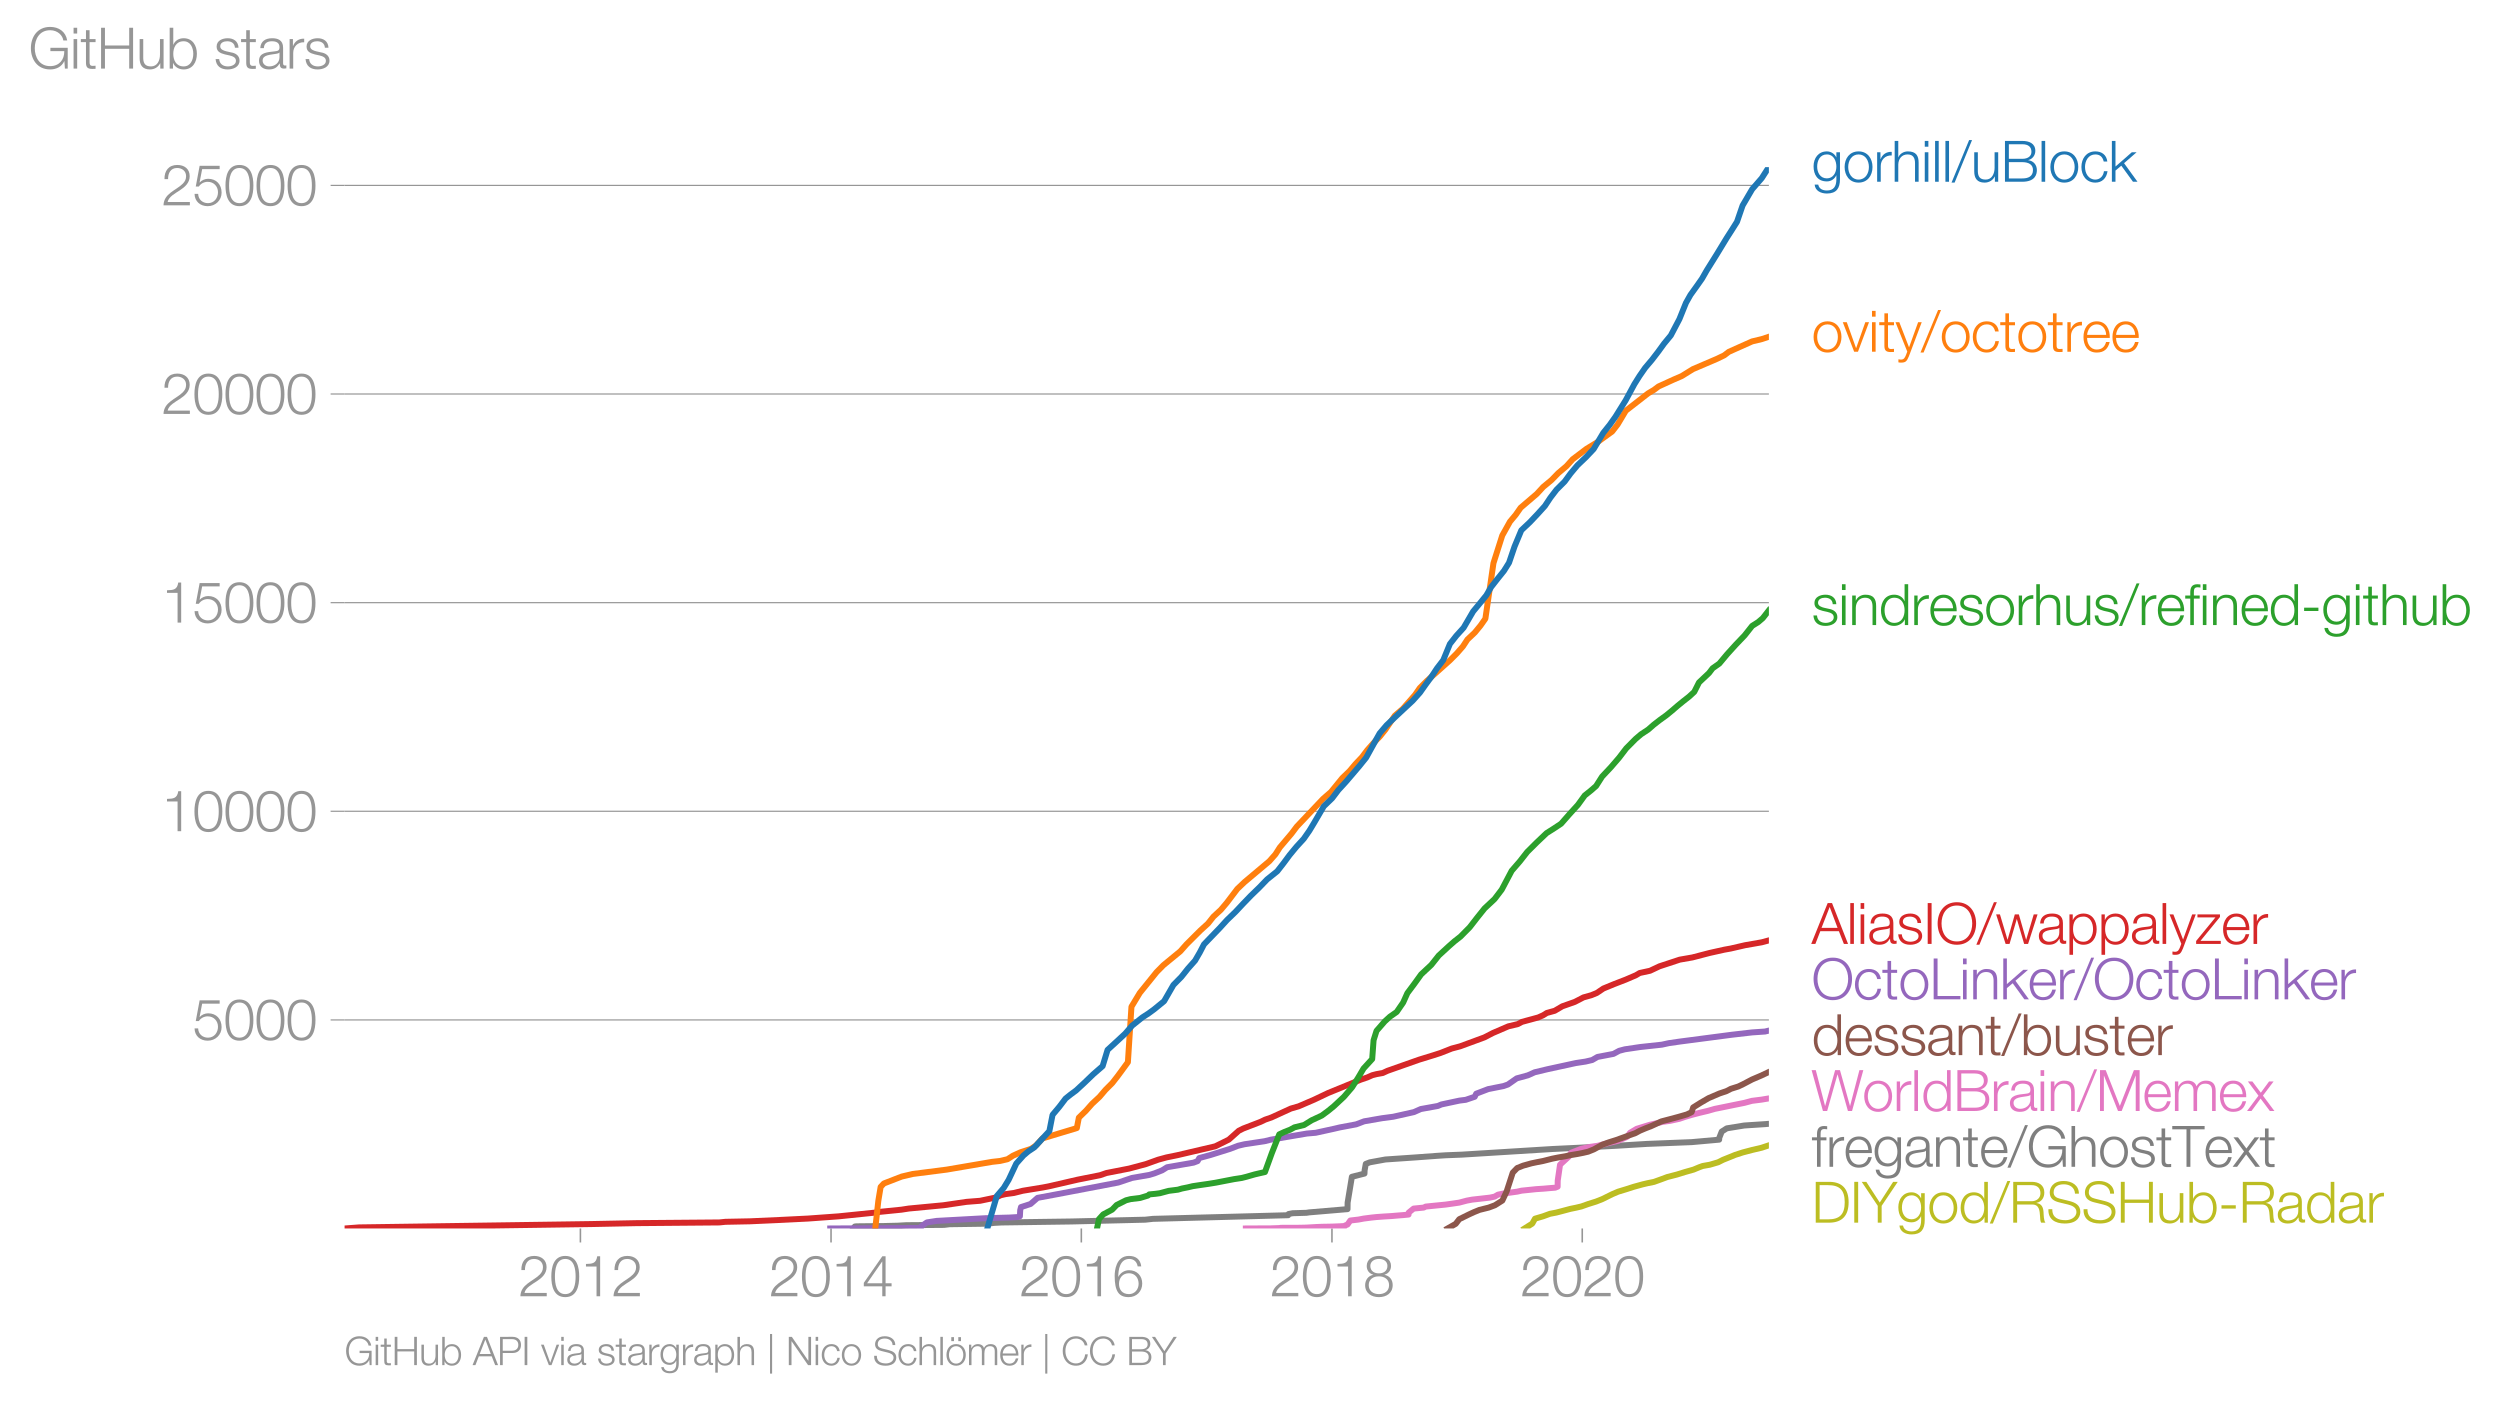 <svg height="468.745" viewBox="0 0 626.829 351.559" width="835.772" xmlns="http://www.w3.org/2000/svg" xmlns:xlink="http://www.w3.org/1999/xlink"><defs><style>*{stroke-linecap:butt;stroke-linejoin:round}</style></defs><g id="figure_1"><path d="M0 351.559h626.829V0H0z" style="fill:none" id="patch_1"/><g id="axes_1"><path d="M86.396 308.021h357.12V41.91H86.396z" style="fill:none" id="patch_2"/><g id="matplotlib.axis_1"><g id="xtick_1"><g id="line2d_1"><defs><path d="M0 0v3.5" id="m169672b6c2" style="stroke:#969696;stroke-width:.4"/></defs><use style="fill:#969696;stroke:#969696;stroke-width:.4" x="145.526" xlink:href="#m169672b6c2" y="308.021"/></g><g style="fill:#969696" transform="matrix(.14 0 0 -.14 129.96 325.018)" id="text_1"><defs><path d="M3181 371H691c109 602 909 999 1344 1293 583 378 1127 845 1127 1594 0 832-608 1260-1389 1260-973 0-1453-665-1434-1587h403c-12 659 276 1248 1012 1248 544 0 1004-333 1004-915 0-358-128-595-371-845C1626 1658 262 1331 230 0h2951v371z" id="HelveticaNeue-Light-32" transform="scale(.016)"/><path d="M1779 4179c1024 0 1159-1190 1159-1965 0-780-135-1971-1159-1971S621 1434 621 2214c0 775 134 1965 1158 1965zm0 339C474 4518 218 3258 218 2208 218 1165 474-96 1779-96c1306 0 1562 1261 1562 2310 0 1044-256 2304-1562 2304z" id="HelveticaNeue-Light-30" transform="scale(.016)"/><path d="M621 3328h1184V0h403v4480h-326c-122-826-557-838-1261-864v-288z" id="HelveticaNeue-Light-31" transform="scale(.016)"/></defs><use xlink:href="#HelveticaNeue-Light-32"/><use x="55.6" xlink:href="#HelveticaNeue-Light-30"/><use x="111.2" xlink:href="#HelveticaNeue-Light-31"/><use x="166.8" xlink:href="#HelveticaNeue-Light-32"/></g></g><g id="xtick_2"><use style="fill:#969696;stroke:#969696;stroke-width:.4" x="208.367" xlink:href="#m169672b6c2" y="308.021" id="line2d_2"/><g style="fill:#969696" transform="matrix(.14 0 0 -.14 192.8 325.018)" id="text_2"><defs><path d="M192 1114h2067V0h371v1114h672v339h-672v3027h-364L192 1504v-390zm365 339 1689 2438h13V1453H557z" id="HelveticaNeue-Light-34" transform="scale(.016)"/></defs><use xlink:href="#HelveticaNeue-Light-32"/><use x="55.6" xlink:href="#HelveticaNeue-Light-30"/><use x="111.2" xlink:href="#HelveticaNeue-Light-31"/><use x="166.8" xlink:href="#HelveticaNeue-Light-34"/></g></g><g id="xtick_3"><use style="fill:#969696;stroke:#969696;stroke-width:.4" x="271.122" xlink:href="#m169672b6c2" y="308.021" id="line2d_3"/><g style="fill:#969696" transform="matrix(.14 0 0 -.14 255.556 325.018)" id="text_3"><defs><path d="M1856 2579c685 0 1082-531 1082-1184 0-621-436-1152-1076-1152-780 0-1120 519-1120 1152 0 659 410 1184 1114 1184zm1376 768c-96 781-589 1171-1376 1171-1466 0-1600-1702-1600-2233C256 538 736-96 1824-96c883 0 1517 646 1517 1517 0 877-583 1497-1479 1497-505 0-979-300-1190-742h-13c0 813 192 2003 1235 2003 519 0 864-339 935-832h403z" id="HelveticaNeue-Light-36" transform="scale(.016)"/></defs><use xlink:href="#HelveticaNeue-Light-32"/><use x="55.6" xlink:href="#HelveticaNeue-Light-30"/><use x="111.2" xlink:href="#HelveticaNeue-Light-31"/><use x="166.8" xlink:href="#HelveticaNeue-Light-36"/></g></g><g id="xtick_4"><use style="fill:#969696;stroke:#969696;stroke-width:.4" x="333.963" xlink:href="#m169672b6c2" y="308.021" id="line2d_4"/><g style="fill:#969696" transform="matrix(.14 0 0 -.14 318.397 325.018)" id="text_4"><defs><path d="M1779 243c-627 0-1139 339-1139 1011 0 660 525 986 1139 973 602 13 1139-326 1139-973 0-684-512-1011-1139-1011zm1357 3155c0 768-698 1120-1363 1120-659 0-1357-352-1357-1120 0-492 262-844 730-985v-13c-551-102-896-563-909-1146C237 352 941-96 1779-96c839 0 1543 448 1543 1350 0 602-340 1031-916 1146v13c455 134 730 499 730 985zm-1357-832c-473-12-960 231-960 832 0 512 467 781 960 781 538 0 954-269 954-781 0-576-461-844-954-832z" id="HelveticaNeue-Light-38" transform="scale(.016)"/></defs><use xlink:href="#HelveticaNeue-Light-32"/><use x="55.6" xlink:href="#HelveticaNeue-Light-30"/><use x="111.2" xlink:href="#HelveticaNeue-Light-31"/><use x="166.8" xlink:href="#HelveticaNeue-Light-38"/></g></g><g id="xtick_5"><use style="fill:#969696;stroke:#969696;stroke-width:.4" x="396.719" xlink:href="#m169672b6c2" y="308.021" id="line2d_5"/><g style="fill:#969696" transform="matrix(.14 0 0 -.14 381.152 325.018)" id="text_5"><use xlink:href="#HelveticaNeue-Light-32"/><use x="55.6" xlink:href="#HelveticaNeue-Light-30"/><use x="111.2" xlink:href="#HelveticaNeue-Light-32"/><use x="166.8" xlink:href="#HelveticaNeue-Light-30"/></g></g></g><g id="matplotlib.axis_2"><g id="ytick_1"><path clip-path="url(#p43d336ef9d)" d="M86.396 255.722h357.12" style="fill:none;stroke:#969696;stroke-linecap:square;stroke-width:.3" id="line2d_6"/><g id="line2d_7"><defs><path d="M0 0h-3.5" id="mb6a805a47a" style="stroke:#969696;stroke-width:.3"/></defs><use style="fill:#969696;stroke:#969696;stroke-width:.3" x="86.396" xlink:href="#mb6a805a47a" y="255.722"/></g><g style="fill:#969696" transform="matrix(.14 0 0 -.14 48.264 260.72)" id="text_6"><defs><path d="M230 1280C250 429 870-96 1702-96c858 0 1556 640 1556 1517 0 902-583 1549-1504 1549-346 0-724-154-948-416l-12 12 288 1485h1958v371H800L365 2099h345c218 339 602 531 999 531 665 0 1145-505 1145-1164 0-653-428-1223-1120-1223-614 0-1081 416-1100 1037H230z" id="HelveticaNeue-Light-35" transform="scale(.016)"/></defs><use xlink:href="#HelveticaNeue-Light-35"/><use x="55.6" xlink:href="#HelveticaNeue-Light-30"/><use x="111.2" xlink:href="#HelveticaNeue-Light-30"/><use x="166.8" xlink:href="#HelveticaNeue-Light-30"/></g></g><g id="ytick_2"><path clip-path="url(#p43d336ef9d)" d="M86.396 203.412h357.12" style="fill:none;stroke:#969696;stroke-linecap:square;stroke-width:.3" id="line2d_8"/><use style="fill:#969696;stroke:#969696;stroke-width:.3" x="86.396" xlink:href="#mb6a805a47a" y="203.412" id="line2d_9"/><g style="fill:#969696" transform="matrix(.14 0 0 -.14 40.48 208.41)" id="text_7"><use xlink:href="#HelveticaNeue-Light-31"/><use x="55.6" xlink:href="#HelveticaNeue-Light-30"/><use x="111.2" xlink:href="#HelveticaNeue-Light-30"/><use x="166.8" xlink:href="#HelveticaNeue-Light-30"/><use x="222.4" xlink:href="#HelveticaNeue-Light-30"/></g></g><g id="ytick_3"><path clip-path="url(#p43d336ef9d)" d="M86.396 151.101h357.12" style="fill:none;stroke:#969696;stroke-linecap:square;stroke-width:.3" id="line2d_10"/><use style="fill:#969696;stroke:#969696;stroke-width:.3" x="86.396" xlink:href="#mb6a805a47a" y="151.101" id="line2d_11"/><g style="fill:#969696" transform="matrix(.14 0 0 -.14 40.48 156.1)" id="text_8"><use xlink:href="#HelveticaNeue-Light-31"/><use x="55.6" xlink:href="#HelveticaNeue-Light-35"/><use x="111.2" xlink:href="#HelveticaNeue-Light-30"/><use x="166.8" xlink:href="#HelveticaNeue-Light-30"/><use x="222.4" xlink:href="#HelveticaNeue-Light-30"/></g></g><g id="ytick_4"><path clip-path="url(#p43d336ef9d)" d="M86.396 98.791h357.12" style="fill:none;stroke:#969696;stroke-linecap:square;stroke-width:.3" id="line2d_12"/><use style="fill:#969696;stroke:#969696;stroke-width:.3" x="86.396" xlink:href="#mb6a805a47a" y="98.791" id="line2d_13"/><g style="fill:#969696" transform="matrix(.14 0 0 -.14 40.48 103.79)" id="text_9"><use xlink:href="#HelveticaNeue-Light-32"/><use x="55.6" xlink:href="#HelveticaNeue-Light-30"/><use x="111.2" xlink:href="#HelveticaNeue-Light-30"/><use x="166.8" xlink:href="#HelveticaNeue-Light-30"/><use x="222.4" xlink:href="#HelveticaNeue-Light-30"/></g></g><g id="ytick_5"><path clip-path="url(#p43d336ef9d)" d="M86.396 46.481h357.12" style="fill:none;stroke:#969696;stroke-linecap:square;stroke-width:.3" id="line2d_14"/><use style="fill:#969696;stroke:#969696;stroke-width:.3" x="86.396" xlink:href="#mb6a805a47a" y="46.481" id="line2d_15"/><g style="fill:#969696" transform="matrix(.14 0 0 -.14 40.48 51.48)" id="text_10"><use xlink:href="#HelveticaNeue-Light-32"/><use x="55.6" xlink:href="#HelveticaNeue-Light-35"/><use x="111.2" xlink:href="#HelveticaNeue-Light-30"/><use x="166.8" xlink:href="#HelveticaNeue-Light-30"/><use x="222.4" xlink:href="#HelveticaNeue-Light-30"/></g></g><g style="fill:#969696" transform="matrix(.14 0 0 -.14 7.2 17.197)" id="text_11"><defs><path d="M4365 2323H2426v-371h1555c19-966-570-1677-1581-1677-1210 0-1722 1011-1722 2010 0 998 512 2009 1722 2009 870 0 1414-620 1472-1145h435c-166 998-947 1517-1907 1517-1440 0-2157-1133-2157-2381S960-96 2400-96c659 0 1274 275 1581 928h13l57-832h314v2323z" id="HelveticaNeue-Light-47" transform="scale(.016)"/><path d="M390 0h404v3302H390V0zm0 3923h404v647H390v-647z" id="HelveticaNeue-Light-69" transform="scale(.016)"/><path d="M1024 4294H621v-992H45v-339h576V704c-7-563 179-742 717-742 121 0 236 12 358 12v346c-115-13-230-19-346-19-288 19-326 173-326 435v2227h672v339h-672v992z" id="HelveticaNeue-Light-74" transform="scale(.016)"/><path d="M461 0h435v2214h2714V0h435v4570h-435V2586H896v1984H461V0z" id="HelveticaNeue-Light-48" transform="scale(.016)"/><path d="M3059 3302h-403V1568c0-672-301-1325-992-1325-640 0-864 314-883 909v2150H378V1158C378 390 704-96 1536-96c493 0 928 250 1139 691h13V0h371v3302z" id="HelveticaNeue-Light-75" transform="scale(.016)"/><path d="M3027 1651c0-685-313-1408-1081-1408-858 0-1159 723-1159 1408s301 1408 1159 1408c768 0 1081-723 1081-1408zM384 0h371v627h13C954 179 1414-96 1946-96c1004 0 1484 813 1484 1747 0 935-480 1747-1484 1747-493 0-973-249-1146-723h-13v1895H384V0z" id="HelveticaNeue-Light-62" transform="scale(.016)"/><path d="M2765 2336c-26 717-551 1062-1210 1062-582 0-1241-256-1241-928 0-563 396-742 921-883l519-115c364-90 723-218 723-602 0-460-525-627-903-627-537 0-940 282-972 826H198C262 262 787-96 1555-96c615 0 1325 275 1325 992 0 576-480 845-941 915l-537 122c-276 70-685 198-685 557 0 428 422 569 781 569 460 0 844-224 864-723h403z" id="HelveticaNeue-Light-73" transform="scale(.016)"/><path d="M2496 1280c6-646-538-1037-1152-1037-378 0-736 250-736 653 0 646 851 640 1536 762 109 19 288 51 339 147h13v-525zM749 2291c13 538 384 768 883 768 474 0 864-134 864-678 0-365-186-410-518-448-871-103-1773-135-1773-1063 0-665 499-966 1107-966 634 0 922 243 1203 672h13c0-346 64-576 474-576 108 0 172 6 262 26v339c-32-13-83-26-128-26-160 0-237 90-237 243v1754c0 883-633 1062-1216 1062-755 0-1299-332-1337-1107h403z" id="HelveticaNeue-Light-61" transform="scale(.016)"/><path d="M384 0h403v1760c0 685 499 1222 1229 1184v403c-595 26-1043-288-1248-819h-13v774H384V0z" id="HelveticaNeue-Light-72" transform="scale(.016)"/></defs><use xlink:href="#HelveticaNeue-Light-47"/><use x="74.1" xlink:href="#HelveticaNeue-Light-69"/><use x="92.6" xlink:href="#HelveticaNeue-Light-74"/><use x="122.2" xlink:href="#HelveticaNeue-Light-48"/><use x="192.6" xlink:href="#HelveticaNeue-Light-75"/><use x="246.3" xlink:href="#HelveticaNeue-Light-62"/><use x="303.7" xlink:href="#HelveticaNeue-Light-20"/><use x="331.5" xlink:href="#HelveticaNeue-Light-73"/><use x="379.6" xlink:href="#HelveticaNeue-Light-74"/><use x="409.2" xlink:href="#HelveticaNeue-Light-61"/><use x="461.1" xlink:href="#HelveticaNeue-Light-72"/><use x="492.6" xlink:href="#HelveticaNeue-Light-73"/></g></g><path clip-path="url(#p43d336ef9d)" d="m382.241 308.021 1.944-1.224.69-1.234 2.054-.607 1.694-.617 1.575-.304 1.216-.314 2.314-.617 1.474-.303 1.296-.304 1.741-.617 1.967-.617 1.556-.617 2.502-1.235 1.446-.617 2.033-.617 1.885-.607 2.249-.618 1.29-.303 1.55-.314 1.713-.617 1.638-.607 2.394-.617 1.985-.617 2.18-.618 1.453-.606.839-.304 1.788-.314 2.091-.617 1.22-.617 1.539-.617 1.514-.618 1.91-.617 2.347-.617 2.39-.565 1.729-.576" style="fill:none;stroke:#bcbd22;stroke-linecap:square;stroke-width:1.5" id="line2d_16"/><path clip-path="url(#p43d336ef9d)" d="m213.96 308.021.369-.491.385-.053 6.97-.073 3.386-.084 2.165-.125 9.477-.073 1.37-.168 9.543-.136 1.618-.199 1.91-.104 17.554-.251 18.462-.45 1.91-.21 33.904-.91.106-.303 1.027-.199 3.445-.104.674-.105 9.633-.816.024-1.622 1.068-6.486 3.158-.806.035-.805.293-1.622 1.02-.397 3.91-.712 7.502-.513 5.386-.397 2.256-.147 3.966-.156 22.769-1.413 6.532-.314 9.557-.502 7.583-.46 11.26-.45 6.863-.617.008-.408.64-1.622 1.264-.806 4.358-.711 5.833-.398h0" style="fill:none;stroke:#7f7f7f;stroke-linecap:square;stroke-width:1.5" id="line2d_17"/><path clip-path="url(#p43d336ef9d)" d="m312.368 308.021 2.732-.01.352-.01 3.154-.011.513-.021 1.84-.063.003-.031.08-.01.002-.011 4.173-.01 1.753-.032.859-.031 2.13-.126 1.524-.063 1.756-.031 1.195-.031 1.557-.063 1.184-.063.065-.126.619-.25.706-1.005 2.045-.24 1.331-.252 1.939-.25 1.207-.126 1.707-.126 2.069-.125 1.495-.126 1.574-.125 1.242-.126.04-.502 1.23-.994 2.535-.251.485-.251 2.473-.251 2.518-.251 1.718-.241 1.7-.251 1.904-.502 1.35-.251 2.258-.252 2.18-.25 1.19-.252.843-.491 1.178-.251 1.816-.252 1.8-.25 1.134-.252 2.44-.25 1.183-.126 1.936-.126 1.26-.115 1.594-.126.61-.25.007-.503.014-1.004.582-4.007 2.166-1.998.61-.994 2.57-1.005 2.317-.491 1.74-.251 1.022-.252 1.958-.502 2.213-.502 2.227-1.004.735-1.005 1.67-.993 1.625-.503 1.64-.502 2.187-.492 1.066-.25 1.846-.252 2.3-.502 1.481-.502 1.653-.492 1.926-.502 2.11-.502 1.753-.502 2.48-.502 2.454-.503 2.493-.502 1.871-.502 2.393-.303 1.812-.304" style="fill:none;stroke:#e377c2;stroke-linecap:square;stroke-width:1.5" id="line2d_18"/><g style="fill:#1f77b4" transform="matrix(.14 0 0 -.14 454.23 45.571)" id="text_12"><defs><path d="M1709 378c-743 0-1088 646-1088 1312 0 684 320 1369 1088 1369 761 0 1062-723 1062-1369 0-672-365-1312-1062-1312zm1465 2924h-403v-569h-13c-160 365-569 665-1049 665-954 0-1491-755-1491-1664C218 794 653 38 1709 38c473 0 864 276 1049 679h13V269c0-807-320-1248-1062-1248-448 0-877 173-967 659H339c58-704 711-998 1370-998 1081 0 1459 601 1465 1587v3033z" id="HelveticaNeue-Light-67" transform="scale(.016)"/><path d="M1779 3398c-1011 0-1561-800-1561-1747S768-96 1779-96s1562 800 1562 1747-551 1747-1562 1747zm0-339c775 0 1159-704 1159-1408S2554 243 1779 243c-774 0-1158 704-1158 1408s384 1408 1158 1408z" id="HelveticaNeue-Light-6f" transform="scale(.016)"/><path d="M378 0h403v1926c13 647 397 1133 1037 1133 652 0 838-429 838-998V0h403v2125c0 787-281 1273-1209 1273-468 0-909-268-1056-665h-13v1837H378V0z" id="HelveticaNeue-Light-68" transform="scale(.016)"/><path d="M390 0h404v4570H390V0z" id="HelveticaNeue-Light-6c" transform="scale(.016)"/><path d="m262-96 1952 4762h-326L-83-96h345z" id="HelveticaNeue-Light-2f" transform="scale(.016)"/><path d="M896 2195h1498c761 0 1203-301 1203-883 0-730-557-947-1203-941H896v1824zM461 0h1933c1484 0 1638 864 1638 1299 0 595-378 1037-966 1114v13c473 102 793 544 793 1024 0 851-697 1120-1465 1120H461V0zm435 4198h1498c678 0 1030-288 1030-857 0-429-333-775-1030-775H896v1632z" id="HelveticaNeue-Light-42" transform="scale(.016)"/><path d="M3117 2266c-90 755-634 1132-1338 1132-1011 0-1561-800-1561-1747S768-96 1779-96c736 0 1255 486 1363 1280h-403c-51-550-461-941-960-941-774 0-1158 704-1158 1408s384 1408 1158 1408c525 0 826-301 935-793h403z" id="HelveticaNeue-Light-63" transform="scale(.016)"/><path d="M384 0h403v1254l653 544L2746 0h505L1747 2080l1408 1222h-537L787 1702v2868H384V0z" id="HelveticaNeue-Light-6b" transform="scale(.016)"/></defs><use xlink:href="#HelveticaNeue-Light-67"/><use x="55.6" xlink:href="#HelveticaNeue-Light-6f"/><use x="111.2" xlink:href="#HelveticaNeue-Light-72"/><use x="142.7" xlink:href="#HelveticaNeue-Light-68"/><use x="196.4" xlink:href="#HelveticaNeue-Light-69"/><use x="214.9" xlink:href="#HelveticaNeue-Light-6c"/><use x="233.4" xlink:href="#HelveticaNeue-Light-6c"/><use x="251.9" xlink:href="#HelveticaNeue-Light-2f"/><use x="285.2" xlink:href="#HelveticaNeue-Light-75"/><use x="338.9" xlink:href="#HelveticaNeue-Light-42"/><use x="405.6" xlink:href="#HelveticaNeue-Light-6c"/><use x="424.1" xlink:href="#HelveticaNeue-Light-6f"/><use x="479.7" xlink:href="#HelveticaNeue-Light-63"/><use x="531.6" xlink:href="#HelveticaNeue-Light-6b"/></g><g style="fill:#ff7f0e" transform="matrix(.14 0 0 -.14 454.23 88.183)" id="text_13"><defs><path d="M1286 0h429l1235 3302h-416L1510 403h-12L461 3302H13L1286 0z" id="HelveticaNeue-Light-76" transform="scale(.016)"/><path d="m1331 13-141-378c-134-307-217-518-576-518-89 0-179 13-275 32v-339c64-26 147-26 307-32 506 0 640 160 871 716l1433 3808h-403L1530 486 442 3302H13L1331 13z" id="HelveticaNeue-Light-79" transform="scale(.016)"/><path d="M3162 1542c32 928-391 1856-1453 1856-1050 0-1491-876-1491-1747C218 710 659-96 1709-96c832 0 1267 435 1440 1184h-403c-128-499-448-845-1037-845-775 0-1082 711-1088 1299h2541zM621 1882c64 601 429 1177 1088 1177 653 0 1030-569 1049-1177H621z" id="HelveticaNeue-Light-65" transform="scale(.016)"/></defs><use xlink:href="#HelveticaNeue-Light-6f"/><use x="55.6" xlink:href="#HelveticaNeue-Light-76"/><use x="101.9" xlink:href="#HelveticaNeue-Light-69"/><use x="120.4" xlink:href="#HelveticaNeue-Light-74"/><use x="150" xlink:href="#HelveticaNeue-Light-79"/><use x="196.3" xlink:href="#HelveticaNeue-Light-2f"/><use x="229.6" xlink:href="#HelveticaNeue-Light-6f"/><use x="285.2" xlink:href="#HelveticaNeue-Light-63"/><use x="337.1" xlink:href="#HelveticaNeue-Light-74"/><use x="366.7" xlink:href="#HelveticaNeue-Light-6f"/><use x="422.3" xlink:href="#HelveticaNeue-Light-74"/><use x="451.9" xlink:href="#HelveticaNeue-Light-72"/><use x="483.4" xlink:href="#HelveticaNeue-Light-65"/><use x="535.3" xlink:href="#HelveticaNeue-Light-65"/></g><g style="fill:#2ca02c" transform="matrix(.14 0 0 -.14 454.23 156.72)" id="text_14"><defs><path d="M378 0h403v1926c13 647 397 1133 1037 1133 652 0 838-429 838-998V0h403v2125c0 787-281 1273-1209 1273-468 0-909-268-1056-665h-13v569H378V0z" id="HelveticaNeue-Light-6e" transform="scale(.016)"/><path d="M646 1651c0 685 314 1408 1082 1408 858 0 1158-723 1158-1408S2586 243 1728 243C960 243 646 966 646 1651zm2644 2919h-404V2675h-12c-173 474-653 723-1146 723-1005 0-1485-812-1485-1747C243 717 723-96 1728-96c480 0 1005 294 1178 723h12V0h372v4570z" id="HelveticaNeue-Light-64" transform="scale(.016)"/><path d="M1658 3302h-653v288c6 359-7 640 441 640 96 0 186-12 295-32v346c-128 19-224 26-339 26-647 0-807-397-800-967v-301H38v-339h564V0h403v2963h653v339z" id="HelveticaNeue-Light-66" transform="scale(.016)"/><path d="M1984 1574v372H384v-372h1600z" id="HelveticaNeue-Light-2d" transform="scale(.016)"/></defs><use xlink:href="#HelveticaNeue-Light-73"/><use x="48.1" xlink:href="#HelveticaNeue-Light-69"/><use x="66.6" xlink:href="#HelveticaNeue-Light-6e"/><use x="120.3" xlink:href="#HelveticaNeue-Light-64"/><use x="177.7" xlink:href="#HelveticaNeue-Light-72"/><use x="209.2" xlink:href="#HelveticaNeue-Light-65"/><use x="261.1" xlink:href="#HelveticaNeue-Light-73"/><use x="309.2" xlink:href="#HelveticaNeue-Light-6f"/><use x="364.8" xlink:href="#HelveticaNeue-Light-72"/><use x="396.3" xlink:href="#HelveticaNeue-Light-68"/><use x="450" xlink:href="#HelveticaNeue-Light-75"/><use x="503.7" xlink:href="#HelveticaNeue-Light-73"/><use x="551.8" xlink:href="#HelveticaNeue-Light-2f"/><use x="585.1" xlink:href="#HelveticaNeue-Light-72"/><use x="616.6" xlink:href="#HelveticaNeue-Light-65"/><use x="668.5" xlink:href="#HelveticaNeue-Light-66"/><use x="694.4" xlink:href="#HelveticaNeue-Light-69"/><use x="712.9" xlink:href="#HelveticaNeue-Light-6e"/><use x="766.6" xlink:href="#HelveticaNeue-Light-65"/><use x="818.5" xlink:href="#HelveticaNeue-Light-64"/><use x="875.9" xlink:href="#HelveticaNeue-Light-2d"/><use x="912.9" xlink:href="#HelveticaNeue-Light-67"/><use x="968.5" xlink:href="#HelveticaNeue-Light-69"/><use x="987" xlink:href="#HelveticaNeue-Light-74"/><use x="1016.6" xlink:href="#HelveticaNeue-Light-68"/><use x="1070.3" xlink:href="#HelveticaNeue-Light-75"/><use x="1124" xlink:href="#HelveticaNeue-Light-62"/></g><g style="fill:#d62728" transform="matrix(.14 0 0 -.14 454.23 236.666)" id="text_15"><defs><path d="M-45 0h467l551 1421h2080L3610 0h467L2285 4570h-487L-45 0zm2067 4134 884-2342H1107l915 2342z" id="HelveticaNeue-Light-41" transform="scale(.016)"/><path d="M493 0h435v4570H493V0z" id="HelveticaNeue-Light-49" transform="scale(.016)"/><path d="M218 2285C218 1037 934-96 2374-96c1434 0 2151 1133 2151 2381s-717 2381-2151 2381C934 4666 218 3533 218 2285zm435 0c0 998 512 2009 1721 2009 1204 0 1716-1011 1716-2009 0-999-512-2010-1716-2010-1209 0-1721 1011-1721 2010z" id="HelveticaNeue-Light-4f" transform="scale(.016)"/><path d="M1114 0h441l807 2778h12L3187 0h442l1062 3302h-429L3418 474h-13l-807 2828h-454L1338 474h-13L480 3302H51L1114 0z" id="HelveticaNeue-Light-77" transform="scale(.016)"/><path d="M3027 1651c0-685-313-1408-1081-1408-858 0-1159 723-1159 1408 0 749 269 1408 1159 1408 768 0 1081-723 1081-1408zM384-1222h403V627h13C973 154 1453-96 1946-96c1004 0 1484 813 1484 1747 0 935-480 1747-1484 1747-532 0-992-275-1178-723h-13v627H384v-4524z" id="HelveticaNeue-Light-70" transform="scale(.016)"/><path d="M2765 3014v288H243v-339h2010L96 326V0h2758v339H582l2183 2675z" id="HelveticaNeue-Light-7a" transform="scale(.016)"/></defs><use xlink:href="#HelveticaNeue-Light-41"/><use x="63" xlink:href="#HelveticaNeue-Light-6c"/><use x="81.5" xlink:href="#HelveticaNeue-Light-69"/><use x="100" xlink:href="#HelveticaNeue-Light-61"/><use x="151.9" xlink:href="#HelveticaNeue-Light-73"/><use x="200" xlink:href="#HelveticaNeue-Light-49"/><use x="222.2" xlink:href="#HelveticaNeue-Light-4f"/><use x="296.3" xlink:href="#HelveticaNeue-Light-2f"/><use x="329.6" xlink:href="#HelveticaNeue-Light-77"/><use x="403.7" xlink:href="#HelveticaNeue-Light-61"/><use x="455.6" xlink:href="#HelveticaNeue-Light-70"/><use x="513" xlink:href="#HelveticaNeue-Light-70"/><use x="570.4" xlink:href="#HelveticaNeue-Light-61"/><use x="622.3" xlink:href="#HelveticaNeue-Light-6c"/><use x="640.8" xlink:href="#HelveticaNeue-Light-79"/><use x="687.1" xlink:href="#HelveticaNeue-Light-7a"/><use x="733.4" xlink:href="#HelveticaNeue-Light-65"/><use x="785.3" xlink:href="#HelveticaNeue-Light-72"/></g><g style="fill:#9467bd" transform="matrix(.14 0 0 -.14 454.23 250.561)" id="text_16"><defs><path d="M461 0h2995v371H896v4199H461V0z" id="HelveticaNeue-Light-4c" transform="scale(.016)"/></defs><use xlink:href="#HelveticaNeue-Light-4f"/><use x="74.1" xlink:href="#HelveticaNeue-Light-63"/><use x="126" xlink:href="#HelveticaNeue-Light-74"/><use x="155.6" xlink:href="#HelveticaNeue-Light-6f"/><use x="211.2" xlink:href="#HelveticaNeue-Light-4c"/><use x="264.9" xlink:href="#HelveticaNeue-Light-69"/><use x="283.4" xlink:href="#HelveticaNeue-Light-6e"/><use x="337.1" xlink:href="#HelveticaNeue-Light-6b"/><use x="387.1" xlink:href="#HelveticaNeue-Light-65"/><use x="439" xlink:href="#HelveticaNeue-Light-72"/><use x="470.5" xlink:href="#HelveticaNeue-Light-2f"/><use x="503.8" xlink:href="#HelveticaNeue-Light-4f"/><use x="577.9" xlink:href="#HelveticaNeue-Light-63"/><use x="629.8" xlink:href="#HelveticaNeue-Light-74"/><use x="659.4" xlink:href="#HelveticaNeue-Light-6f"/><use x="715" xlink:href="#HelveticaNeue-Light-4c"/><use x="768.7" xlink:href="#HelveticaNeue-Light-69"/><use x="787.2" xlink:href="#HelveticaNeue-Light-6e"/><use x="840.9" xlink:href="#HelveticaNeue-Light-6b"/><use x="890.9" xlink:href="#HelveticaNeue-Light-65"/><use x="942.8" xlink:href="#HelveticaNeue-Light-72"/></g><g style="fill:#8c564b" transform="matrix(.14 0 0 -.14 454.23 264.561)" id="text_17"><use xlink:href="#HelveticaNeue-Light-64"/><use x="57.4" xlink:href="#HelveticaNeue-Light-65"/><use x="109.3" xlink:href="#HelveticaNeue-Light-73"/><use x="157.4" xlink:href="#HelveticaNeue-Light-73"/><use x="205.5" xlink:href="#HelveticaNeue-Light-61"/><use x="257.4" xlink:href="#HelveticaNeue-Light-6e"/><use x="311.1" xlink:href="#HelveticaNeue-Light-74"/><use x="340.7" xlink:href="#HelveticaNeue-Light-2f"/><use x="374" xlink:href="#HelveticaNeue-Light-62"/><use x="431.4" xlink:href="#HelveticaNeue-Light-75"/><use x="485.1" xlink:href="#HelveticaNeue-Light-73"/><use x="533.2" xlink:href="#HelveticaNeue-Light-74"/><use x="562.8" xlink:href="#HelveticaNeue-Light-65"/><use x="614.7" xlink:href="#HelveticaNeue-Light-72"/></g><g style="fill:#e377c2" transform="matrix(.14 0 0 -.14 454.23 278.561)" id="text_18"><defs><path d="M1267 0h474l1152 4090h13L4064 0h461l1261 4570h-436L4307 570h-13L3174 4570h-544L1517 570h-13L467 4570H0L1267 0z" id="HelveticaNeue-Light-57" transform="scale(.016)"/><path d="M448 0h435v3949h13L2464 0h410l1561 3949h13V0h435v4570h-640L2669 563 1088 4570H448V0z" id="HelveticaNeue-Light-4d" transform="scale(.016)"/><path d="M384 0h403v1843c7 691 288 1216 986 1216 512 0 697-371 691-819V0h403v1869c0 614 199 1190 896 1190 576 0 781-294 781-838V0h403v2240c0 781-371 1158-1094 1158-435 0-851-211-1050-646-121 435-512 646-947 646-525 0-870-256-1082-652h-19v556H384V0z" id="HelveticaNeue-Light-6d" transform="scale(.016)"/><path d="M6 0h500l1017 1389L2560 0h512L1786 1722l1190 1580h-506l-921-1254-941 1254H102l1184-1587L6 0z" id="HelveticaNeue-Light-78" transform="scale(.016)"/></defs><use xlink:href="#HelveticaNeue-Light-57"/><use x="90.7" xlink:href="#HelveticaNeue-Light-6f"/><use x="146.3" xlink:href="#HelveticaNeue-Light-72"/><use x="177.8" xlink:href="#HelveticaNeue-Light-6c"/><use x="196.3" xlink:href="#HelveticaNeue-Light-64"/><use x="253.7" xlink:href="#HelveticaNeue-Light-42"/><use x="320.4" xlink:href="#HelveticaNeue-Light-72"/><use x="351.9" xlink:href="#HelveticaNeue-Light-61"/><use x="403.8" xlink:href="#HelveticaNeue-Light-69"/><use x="422.3" xlink:href="#HelveticaNeue-Light-6e"/><use x="476" xlink:href="#HelveticaNeue-Light-2f"/><use x="509.3" xlink:href="#HelveticaNeue-Light-4d"/><use x="592.6" xlink:href="#HelveticaNeue-Light-65"/><use x="644.5" xlink:href="#HelveticaNeue-Light-6d"/><use x="727.8" xlink:href="#HelveticaNeue-Light-65"/><use x="779.7" xlink:href="#HelveticaNeue-Light-78"/></g><g style="fill:#7f7f7f" transform="matrix(.14 0 0 -.14 454.23 292.561)" id="text_19"><defs><path d="M-32 4198h1594V0h435v4198h1593v372H-32v-372z" id="HelveticaNeue-Light-54" transform="scale(.016)"/></defs><use xlink:href="#HelveticaNeue-Light-66"/><use x="25.9" xlink:href="#HelveticaNeue-Light-72"/><use x="57.4" xlink:href="#HelveticaNeue-Light-65"/><use x="109.3" xlink:href="#HelveticaNeue-Light-67"/><use x="164.9" xlink:href="#HelveticaNeue-Light-61"/><use x="216.8" xlink:href="#HelveticaNeue-Light-6e"/><use x="270.5" xlink:href="#HelveticaNeue-Light-74"/><use x="300.1" xlink:href="#HelveticaNeue-Light-65"/><use x="352" xlink:href="#HelveticaNeue-Light-2f"/><use x="385.3" xlink:href="#HelveticaNeue-Light-47"/><use x="459.4" xlink:href="#HelveticaNeue-Light-68"/><use x="513.1" xlink:href="#HelveticaNeue-Light-6f"/><use x="568.7" xlink:href="#HelveticaNeue-Light-73"/><use x="616.8" xlink:href="#HelveticaNeue-Light-74"/><use x="646.4" xlink:href="#HelveticaNeue-Light-54"/><use x="702" xlink:href="#HelveticaNeue-Light-65"/><use x="753.9" xlink:href="#HelveticaNeue-Light-78"/><use x="802" xlink:href="#HelveticaNeue-Light-74"/></g><g style="fill:#bcbd22" transform="matrix(.14 0 0 -.14 454.23 306.561)" id="text_20"><defs><path d="M896 4198h928c1312 7 1882-550 1882-1913S3136 365 1824 371H896v3827zM461 0h1581c1376 32 2099 787 2099 2285 0 1497-723 2253-2099 2285H461V0z" id="HelveticaNeue-Light-44" transform="scale(.016)"/><path d="M1734 0h436v1882l1804 2688h-518L1958 2253 454 4570H-64l1798-2688V0z" id="HelveticaNeue-Light-59" transform="scale(.016)"/><path d="M461 0h435v2029h1651c826 32 877-679 915-1319 13-192 13-531 122-710h480c-192 230-192 858-211 1171-32 544-205 954-800 1031v12c589 116 889 589 889 1165 0 826-633 1191-1388 1191H461V0zm435 4198h1626c652 0 985-352 985-908 0-557-454-890-985-890H896v1798z" id="HelveticaNeue-Light-52" transform="scale(.016)"/><path d="M230 1504C179 390 973-96 2054-96c1620 0 1748 992 1748 1306 0 748-538 1030-1184 1203l-1114 275c-371 90-691 269-691 698 0 678 550 908 1145 908 647 0 1223-352 1248-1049h436c6 934-788 1421-1690 1421-1286 0-1574-839-1574-1287 0-710 492-966 1030-1101l1018-249c422-103 940-307 940-826 0-665-729-928-1209-928-832 0-1511 288-1491 1229H230z" id="HelveticaNeue-Light-53" transform="scale(.016)"/></defs><use xlink:href="#HelveticaNeue-Light-44"/><use x="68.5" xlink:href="#HelveticaNeue-Light-49"/><use x="90.7" xlink:href="#HelveticaNeue-Light-59"/><use x="151.8" xlink:href="#HelveticaNeue-Light-67"/><use x="207.4" xlink:href="#HelveticaNeue-Light-6f"/><use x="263" xlink:href="#HelveticaNeue-Light-64"/><use x="320.4" xlink:href="#HelveticaNeue-Light-2f"/><use x="353.7" xlink:href="#HelveticaNeue-Light-52"/><use x="420.4" xlink:href="#HelveticaNeue-Light-53"/><use x="483.4" xlink:href="#HelveticaNeue-Light-53"/><use x="546.4" xlink:href="#HelveticaNeue-Light-48"/><use x="616.8" xlink:href="#HelveticaNeue-Light-75"/><use x="670.5" xlink:href="#HelveticaNeue-Light-62"/><use x="727.9" xlink:href="#HelveticaNeue-Light-2d"/><use x="764.9" xlink:href="#HelveticaNeue-Light-52"/><use x="831.6" xlink:href="#HelveticaNeue-Light-61"/><use x="883.5" xlink:href="#HelveticaNeue-Light-64"/><use x="940.9" xlink:href="#HelveticaNeue-Light-61"/><use x="992.8" xlink:href="#HelveticaNeue-Light-72"/></g><g style="fill:#969696" transform="matrix(.097 0 0 -.097 86.396 342.28)" id="text_21"><defs><path d="M461 0h435v1958h1594c819 0 1356 480 1356 1306s-537 1306-1356 1306H461V0zm435 4198h1498c601 0 1017-307 1017-934s-416-934-1017-934H896v1868z" id="HelveticaNeue-Light-50" transform="scale(.016)"/><path d="M544-1370h339v6400H544v-6400z" id="HelveticaNeue-Light-7c" transform="scale(.016)"/><path d="M454 0h436v3866h12L3565 0h486v4570h-435V704h-13L941 4570H454V0z" id="HelveticaNeue-Light-4e" transform="scale(.016)"/><path d="M1779 3398c-1011 0-1561-800-1561-1747S768-96 1779-96s1562 800 1562 1747-551 1747-1562 1747zm0-339c775 0 1159-704 1159-1408S2554 243 1779 243c-774 0-1158 704-1158 1408s384 1408 1158 1408zm787 813v646h-435v-646h435zm-1132 0v646H998v-646h436z" id="HelveticaNeue-Light-f6" transform="scale(.016)"/><path d="M4237 3187c-115 960-973 1479-1837 1479-1440 0-2157-1133-2157-2381S960-96 2400-96c1069 0 1779 717 1901 1837h-435c-84-813-621-1466-1466-1466-1210 0-1722 1011-1722 2010 0 998 512 2009 1722 2009 666 0 1248-403 1402-1107h435z" id="HelveticaNeue-Light-43" transform="scale(.016)"/></defs><use xlink:href="#HelveticaNeue-Light-47"/><use x="74.1" xlink:href="#HelveticaNeue-Light-69"/><use x="92.6" xlink:href="#HelveticaNeue-Light-74"/><use x="122.2" xlink:href="#HelveticaNeue-Light-48"/><use x="192.6" xlink:href="#HelveticaNeue-Light-75"/><use x="246.3" xlink:href="#HelveticaNeue-Light-62"/><use x="303.7" xlink:href="#HelveticaNeue-Light-20"/><use x="331.5" xlink:href="#HelveticaNeue-Light-41"/><use x="394.5" xlink:href="#HelveticaNeue-Light-50"/><use x="457.5" xlink:href="#HelveticaNeue-Light-49"/><use x="479.7" xlink:href="#HelveticaNeue-Light-20"/><use x="507.5" xlink:href="#HelveticaNeue-Light-76"/><use x="553.8" xlink:href="#HelveticaNeue-Light-69"/><use x="572.3" xlink:href="#HelveticaNeue-Light-61"/><use x="624.2" xlink:href="#HelveticaNeue-Light-20"/><use x="652" xlink:href="#HelveticaNeue-Light-73"/><use x="700.1" xlink:href="#HelveticaNeue-Light-74"/><use x="729.7" xlink:href="#HelveticaNeue-Light-61"/><use x="781.6" xlink:href="#HelveticaNeue-Light-72"/><use x="813.1" xlink:href="#HelveticaNeue-Light-67"/><use x="868.7" xlink:href="#HelveticaNeue-Light-72"/><use x="900.2" xlink:href="#HelveticaNeue-Light-61"/><use x="952.1" xlink:href="#HelveticaNeue-Light-70"/><use x="1009.5" xlink:href="#HelveticaNeue-Light-68"/><use x="1063.2" xlink:href="#HelveticaNeue-Light-20"/><use x="1091" xlink:href="#HelveticaNeue-Light-7c"/><use x="1113.2" xlink:href="#HelveticaNeue-Light-20"/><use x="1141" xlink:href="#HelveticaNeue-Light-4e"/><use x="1211.4" xlink:href="#HelveticaNeue-Light-69"/><use x="1229.9" xlink:href="#HelveticaNeue-Light-63"/><use x="1281.8" xlink:href="#HelveticaNeue-Light-6f"/><use x="1337.4" xlink:href="#HelveticaNeue-Light-20"/><use x="1365.2" xlink:href="#HelveticaNeue-Light-53"/><use x="1428.2" xlink:href="#HelveticaNeue-Light-63"/><use x="1480.1" xlink:href="#HelveticaNeue-Light-68"/><use x="1533.8" xlink:href="#HelveticaNeue-Light-6c"/><use x="1552.3" xlink:href="#HelveticaNeue-Light-f6"/><use x="1607.9" xlink:href="#HelveticaNeue-Light-6d"/><use x="1691.2" xlink:href="#HelveticaNeue-Light-65"/><use x="1743.1" xlink:href="#HelveticaNeue-Light-72"/><use x="1774.6" xlink:href="#HelveticaNeue-Light-20"/><use x="1802.4" xlink:href="#HelveticaNeue-Light-7c"/><use x="1824.6" xlink:href="#HelveticaNeue-Light-20"/><use x="1852.4" xlink:href="#HelveticaNeue-Light-43"/><use x="1922.8" xlink:href="#HelveticaNeue-Light-43"/><use x="1993.2" xlink:href="#HelveticaNeue-Light-20"/><use x="2021" xlink:href="#HelveticaNeue-Light-42"/><use x="2087.7" xlink:href="#HelveticaNeue-Light-59"/></g><path clip-path="url(#p43d336ef9d)" d="m362.94 308.021 2.05-1.161.9-1.172 2.363-1.161 1.263-.586 1.437-.586 2.312-.575 1.564-.586 1.853-1.172 1.097-2.343 1.514-4.666 1.126-1.162 1.468-.586 2.096-.585 1.398-.293 1.515-.293 2.325-.586 1.463-.293 1.706-.293 1.374-.293 1.736-.293 1.432-.282 1.268-.293 1.442-.586 2.122-1.172 1.584-.575 1.864-.586 1.623-.586 1.637-.586 1.594-.575 1.074-.586 1.383-.586 1.507-.586 2.542-1.172 2.226-.586 2.174-.585 1.991-.576 1.19-.586.379-1.171 1.85-1.162 2.02-1.172 1.35-.575 1.362-.586 1.745-.586 1.136-.586 1.857-.585 1.22-.586 2.232-1.172 2.178-.931 2.014-.942" style="fill:none;stroke:#8c564b;stroke-linecap:square;stroke-width:1.5" id="line2d_19"/><path clip-path="url(#p43d336ef9d)" d="m208.163 308.021 22.568-.136.114-.24.458-.387 1.106-.764 2.443-.377 12.142-.67 6.087-.167 2.114-.125.526-.2.081-1.537.194-.764 2.395-.774 1.76-1.538 5.104-.952 15.13-2.887 3.425-1.151 4.374-.764 1.28-.387 1.927-.764 1.233-.774 6.629-1.15 1.026-.388.417-.764 2.836-.774 4.898-1.538 1.96-.763 1.64-.388 5.048-.763 1.569-.387 9.047-1.538 2.202-.189 4.382-.962 1.674-.387 4.075-.764 2.019-.764 4.465-.774 2.833-.376 5.18-1.162 1.713-.763 4.288-.775.883-.376 4.515-.963 1.584-.199 2.25-.763.376-.774 3.006-1.151 3.846-.764 1.1-.387 2.202-1.538 2.795-.764 1.702-.764 3.238-.774 7.073-1.538 2.46-.376 1.654-.387 1.338-.775 4.002-.763 1.43-.774 1.423-.377 3.883-.576 5.397-.585 1.72-.377 2.663-.387 13.17-1.726 5.083-.586 3.222-.22.964-.23h0" style="fill:none;stroke:#9467bd;stroke-linecap:square;stroke-width:1.5" id="line2d_20"/><path clip-path="url(#p43d336ef9d)" d="m86.396 308.021 3.64-.272 58.161-.837 11.424-.23 20.755-.178 1.513-.157 6.176-.125 7.602-.345 6.931-.346 7.667-.554 9.49-.973.786-.147 5.496-.554 1.827-.283 8.688-.826 5.776-.847 3.423-.272 4.01-.837 1.167-.555 1.239-.282 2.06-.283 2.22-.554 5.039-.827 1.47-.282 7.25-1.674 5.623-1.12 1.613-.554 5.686-1.11 4.187-1.119 3.088-1.109 2.078-.565 2.707-.554 9.516-2.228 3.394-1.674 2.498-2.229 1.114-.554 4.345-1.674 1.154-.555 1.593-.554 4.871-2.229 1.925-.554 3.893-1.674 3.518-1.674 8.16-3.337 1.664-.565 1.242-.555 1.065-.272 1.562-.282 1.206-.555 7.925-2.793 3.602-1.109 1.726-.555 2.838-1.119 2.095-.554 6.064-2.229 2.177-1.12 3.858-1.663 2.377-.565 1.042-.554 4.08-1.11 1.253-.564.88-.555 1.996-.554 1.906-1.12 3.136-1.108 2.163-1.12 1.973-.554 1.36-.555 1.667-1.12 2.689-1.108 2.901-1.12 2.574-1.109.933-.554 2.602-.565 2.356-1.11 5.08-1.673 3.184-.555 4.301-1.119 3.7-.826 1.58-.283 3.631-.837 4.182-.732 1.708-.46h0" style="fill:none;stroke:#d62728;stroke-linecap:square;stroke-width:1.5" id="line2d_21"/><path clip-path="url(#p43d336ef9d)" d="m275.051 308.021.499-2.354 1.071-1.182 2.221-1.182 1.133-1.172 2.36-1.182 1.152-.293 2.382-.293 1.96-.596.33-.293 1.543-.147 1.097-.146 2.226-.596 2.315-.293 1.012-.293 1.464-.293 1.22-.293 1.94-.293 2.04-.293 1.808-.293 1.563-.303 1.514-.293 1.52-.293 1.922-.293 1.197-.304 2.034-.585 1.242-.293 1.351-.304 1.711-4.729 1.869-4.718 1.25-.586 1.49-.586 1.064-.586 2.422-.596 1.907-1.182 2.538-1.182 1.593-1.172 1.446-1.182 2.525-2.365 2.028-2.364 1.497-2.365 1.386-2.354 2.162-2.364.348-4.718.74-2.354 2.061-2.365 1.292-1.182 1.698-1.182 1.626-2.365 1.054-2.354 1.766-2.364 1.697-2.354 2.535-2.364 1.87-2.354 2.573-2.365 1.346-1.182 1.512-1.182 2.342-2.365 1.824-2.353 1.895-2.365 2.508-2.354 1.798-2.364 2.493-4.719 2.047-2.364 1.852-2.364 2.363-2.354 2.49-2.365 1.853-1.172 1.78-1.182 2.074-2.364 2.14-2.354 1.715-2.365 1.486-1.182 1.359-1.182 1.506-2.364 2.21-2.354 2.04-2.365 1.8-2.354 2.343-2.364 1.377-1.172 1.792-1.182 1.35-1.182 1.518-1.183 1.64-1.182 1.444-1.182 1.368-1.182 1.445-1.182 1.497-1.172 1.285-1.182 1.192-2.365 2.508-2.364.9-1.182 1.681-1.183 1.966-2.354 2.143-2.364 2.259-2.364 1.868-2.365 1.519-.962 1.14-.973 1.521-1.946" style="fill:none;stroke:#2ca02c;stroke-linecap:square;stroke-width:1.5" id="line2d_22"/><path clip-path="url(#p43d336ef9d)" d="m219.46 308.021.766-6.946.578-3.474.814-.868 4.488-1.737 2.77-.649 8.494-1.088 11.38-1.946 1.97-.22 1.894-.439 1.346-.868 1.901-.868 2.668-.869 1.27-.868 1.571-1.737 8.629-2.605.506-2.615 1.783-1.737 1.537-1.737 1.862-1.736 1.476-1.737 1.731-1.737 1.356-1.736 2.554-3.484.89-13.904 2.097-3.474 2.809-3.473 1.398-1.737 1.716-1.737 4.236-3.483 1.534-1.737 3.482-3.473 1.907-1.737 1.384-1.737 1.87-1.737 1.47-1.736 2.645-3.484 1.83-1.737 6.197-5.21 1.53-1.737 1.108-1.736 2.949-3.484 1.306-1.737 6.58-6.947 1.992-1.736 2.84-3.484 1.8-1.737 1.46-1.737 1.643-1.736 1.306-1.737 1.524-1.737 1.673-1.736 1.398-1.737 2.35-3.473 2.02-1.737 3.043-3.474 1.207-1.736 1.728-1.737 5.837-5.22 1.73-1.737 1.512-1.737 1.14-1.737 1.842-1.736 1.427-1.737 1.224-1.747 2.022-13.904 2.21-6.947 1.934-3.473 1.451-1.737 1.22-1.747 4.062-3.474 1.595-1.736 2.093-1.737 1.686-1.737 2.053-1.736 1.563-1.737 3.461-2.616 2.836-1.736 3.6-2.605 1.35-1.737 2.071-3.473 5.59-4.353 1.46-.868 1.16-.868 3.8-1.737 2.011-.868 2.802-1.737 6.08-2.605 1.788-.868 1.137-.869 5.85-2.615 2.407-.576 1.774-.586h0" style="fill:none;stroke:#ff7f0e;stroke-linecap:square;stroke-width:1.5" id="line2d_23"/><path clip-path="url(#p43d336ef9d)" d="m247.546 308.021 2.38-8.14 1.742-2.029 1.237-2.04 1.91-4.07 1.802-2.03 1.204-1.014 1.538-1.025 1.862-2.03 1.888-2.04.798-4.07 1.712-2.04 1.547-2.04 1.263-1.015 1.374-1.015 2.198-2.04 2.112-2.03 2.35-2.04 1.239-4.07 2.214-2.029 2.198-2.04 1.76-2.03 2.548-2.04 1.565-1.014 1.388-1.015 2.496-2.04 2.343-4.07 2.006-2.04 1.62-2.04 1.803-2.03 1.183-2.04 1.055-2.03 1.963-2.04 1.957-2.03 1.86-2.04 2.106-2.03 1.911-2.04 1.958-2.029 2.106-2.04 1.959-2.03 2.545-2.04 1.587-2.03 1.512-2.04 1.683-2.04 1.867-2.04 1.415-2.03 1.227-2.04 2.383-4.069 2.102-2.03 1.544-2.04 1.862-2.03 1.747-2.04 1.725-2.03 1.643-2.04 2.251-4.069 1.142-2.03 1.737-2.04 2.153-2.04 2.182-2.04 2.187-2.03 1.828-2.04 1.437-2.03 1.504-2.04 1.34-2.029 1.565-2.04 1.675-4.07 1.593-2.03 1.847-2.04 2.375-4.07 1.678-2.029 1.652-2.04 1.18-2.04 1.59-2.04 1.63-2.03 1.276-2.04 1.388-4.07 1.696-4.07 2.151-2.029 1.927-2.04 1.84-2.03 1.35-2.04 1.55-2.03 2.039-2.04 1.492-2.03 1.709-2.04 2.14-2.04 1.93-2.04 2.426-4.07 1.625-2.029 1.443-2.04 2.535-4.07 2.196-4.07 1.274-2.029 1.415-2.04 1.714-2.03 1.569-2.04 1.474-2.03 1.684-2.04 2.148-4.08 1.644-4.07 1.143-2.029 1.469-2.04 1.427-2.03 1.165-2.04 2.54-4.07 2.476-4.07 1.301-2.029 1.284-2.04 1.4-4.07 2.392-4.08 2.415-2.783 1.78-2.783" style="fill:none;stroke:#1f77b4;stroke-linecap:square;stroke-width:1.5" id="line2d_24"/></g></g><defs><clipPath id="p43d336ef9d"><path d="M86.396 41.909h357.12v266.112H86.396z"/></clipPath></defs></svg>